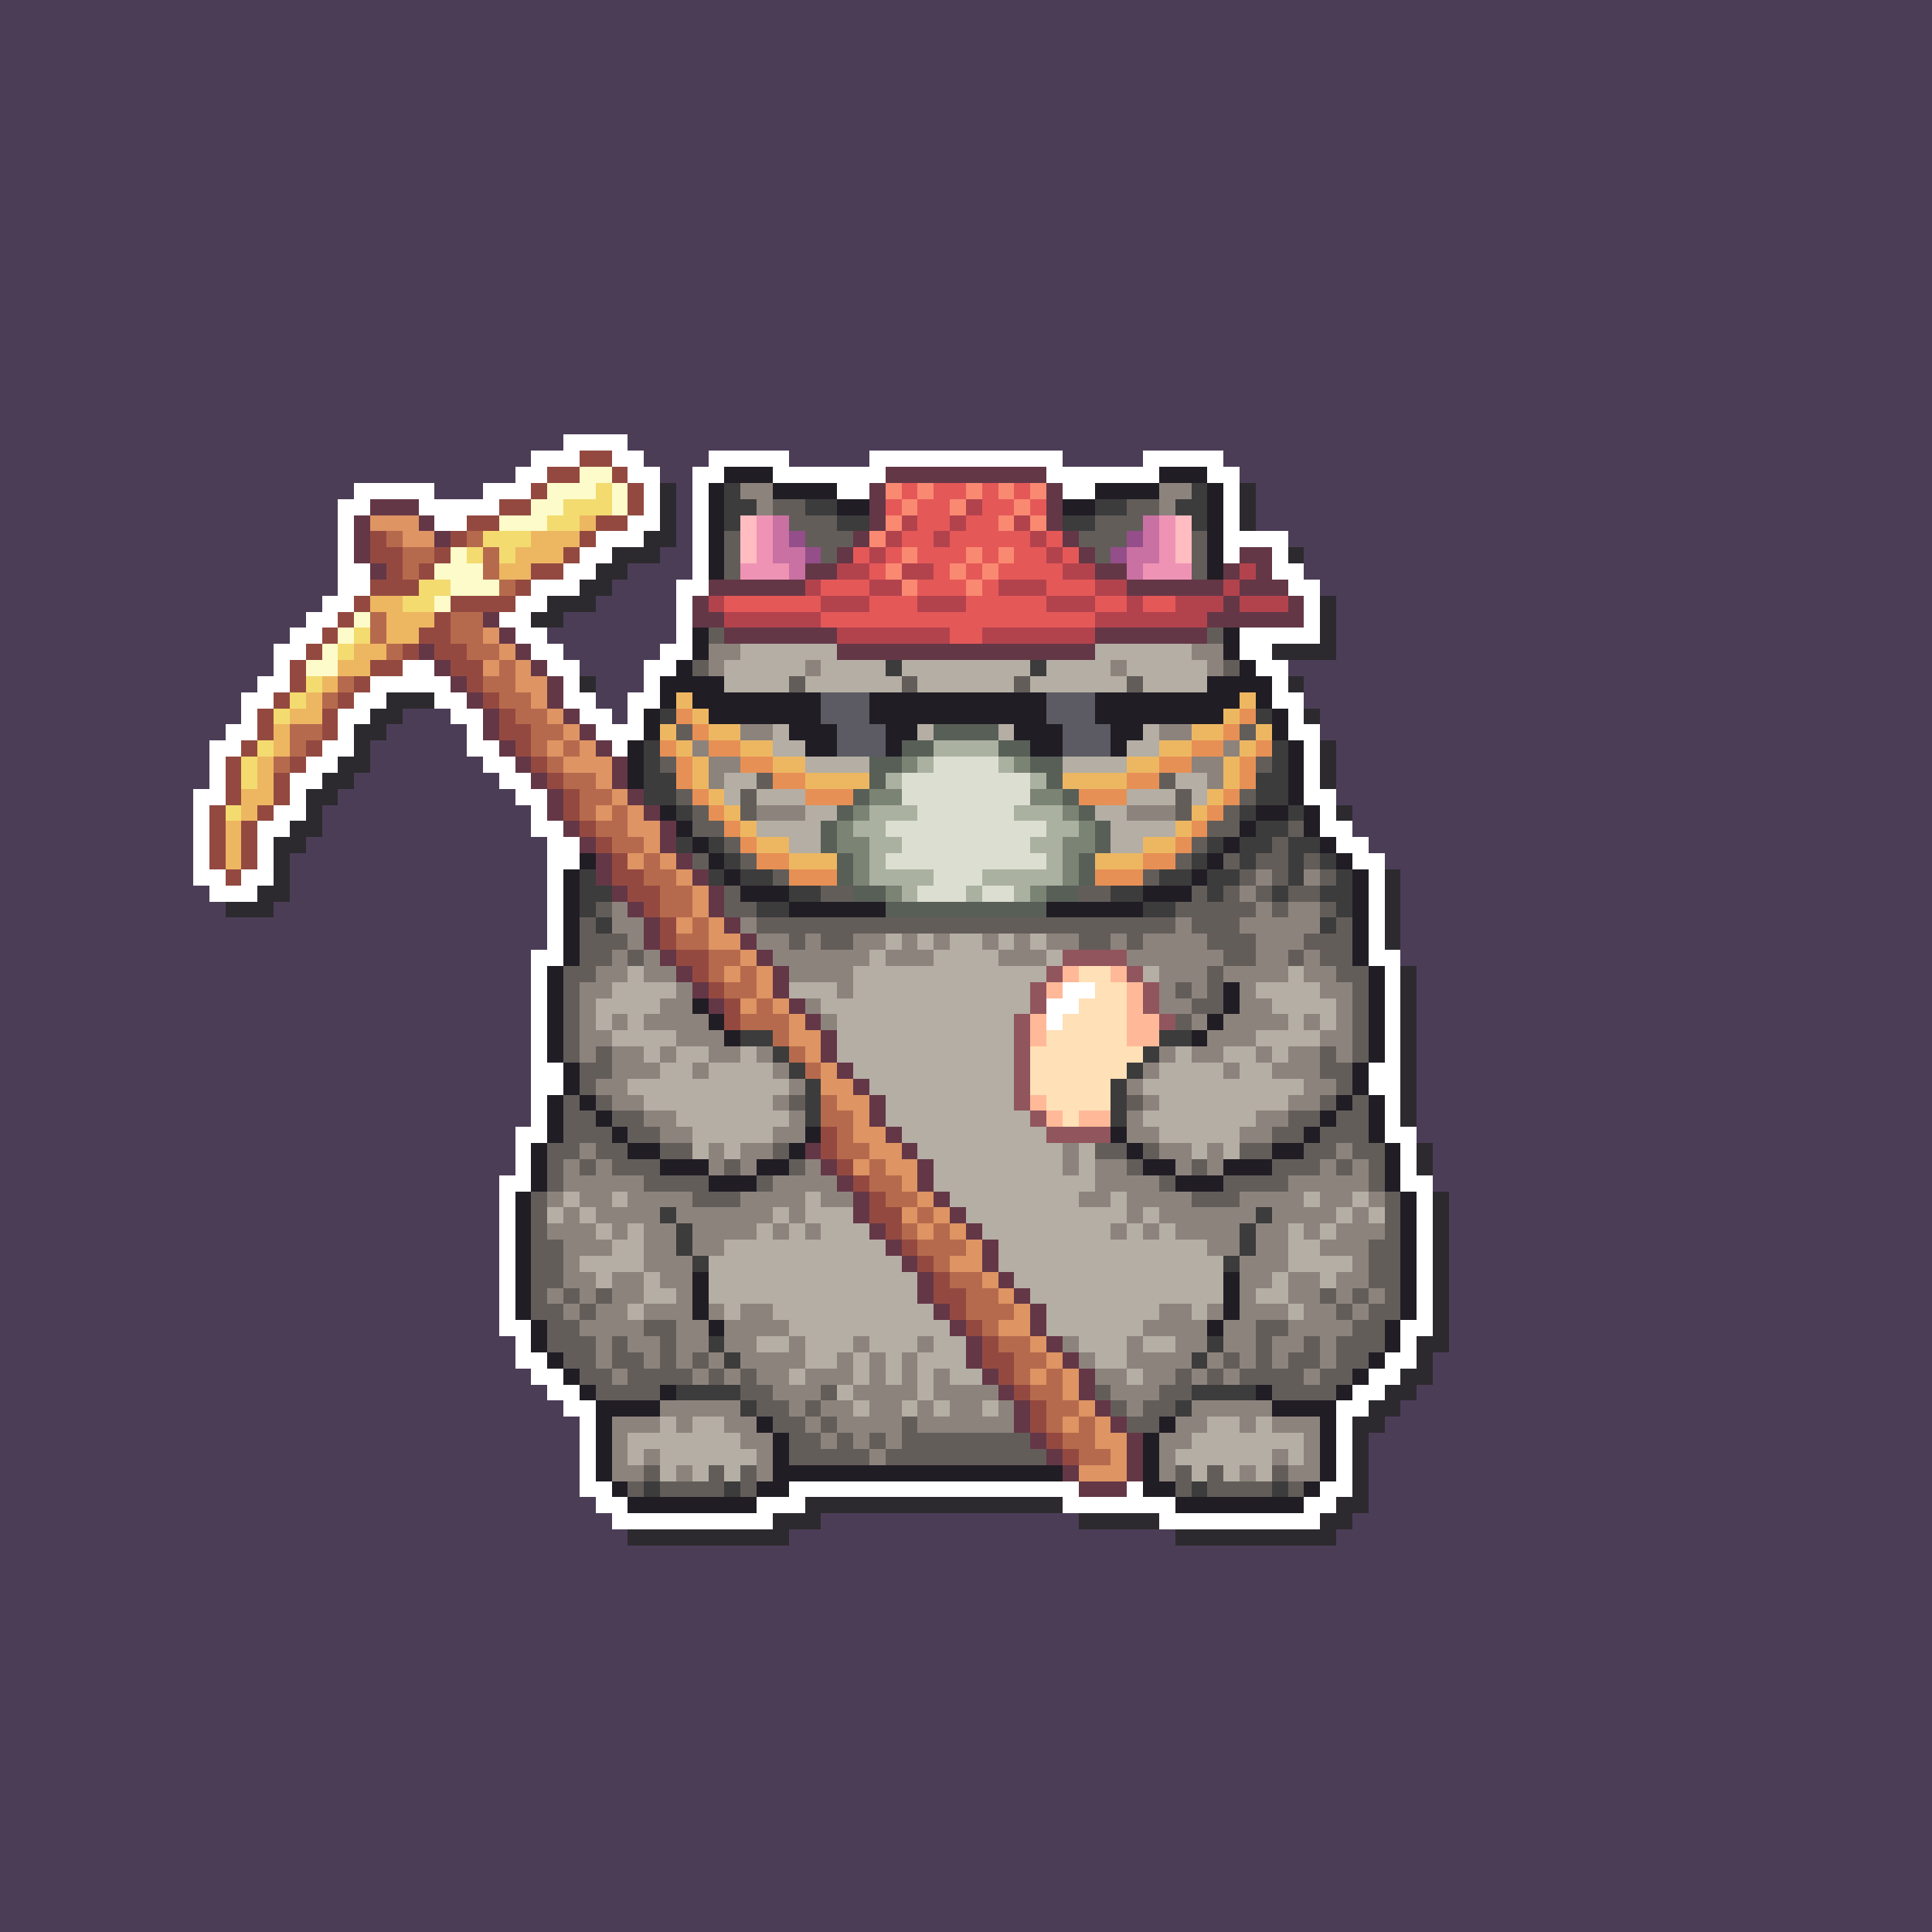 <svg xmlns="http://www.w3.org/2000/svg" shape-rendering="crispEdges" viewBox="0 -0.5 120 120" style="width:100%;height:100%;transform:translate3d(0,0,0);content-visibility:visible">
  <rect x="0" y="-0.5" width="120" height="120" fill="#333333" stroke="none"/>
  <path stroke="#4c3d57" d="M0,0 h120 M0,1 h120 M0,2 h120 M0,3 h120 M0,4 h120 M0,5 h120 
    M0,6 h120 M0,7 h120 M0,8 h120 M0,9 h120 M0,10 h120 M0,11 h120 M0,12 h120 M0,13 h120 
    M0,14 h120 M0,15 h120 M0,16 h120 M0,17 h120 M0,18 h120 M0,19 h120 M0,20 h120 
    M0,21 h120 M0,22 h120 M0,23 h120 M0,24 h120 M0,25 h120 M0,26 h120 M0,27 h35 
    M39,27 h81 M0,28 h33 M40,28 h4 M49,28 h5 M66,28 h5 M76,28 h44 M0,29 h32 M41,29 h2 
    M77,29 h43 M0,30 h22 M27,30 h3 M42,30 h1 M78,30 h42 M0,31 h21 M42,31 h1 M78,31 h42 
    M0,32 h21 M42,32 h1 M78,32 h42 M0,33 h21 M42,33 h1 M80,33 h40 M0,34 h21 M41,34 h2 
    M81,34 h39 M0,35 h21 M39,35 h4 M81,35 h39 M0,36 h21 M38,36 h4 M82,36 h38 M0,37 h20 
    M37,37 h5 M83,37 h37 M0,38 h19 M35,38 h7 M83,38 h37 M0,39 h18 M34,39 h8 M83,39 h37 
    M0,40 h17 M35,40 h6 M83,40 h37 M0,41 h17 M36,41 h4 M80,41 h40 M0,42 h16 M37,42 h3 
    M81,42 h39 M0,43 h15 M37,43 h2 M81,43 h39 M0,44 h15 M25,44 h3 M38,44 h1 M82,44 h38 
    M0,45 h14 M24,45 h5 M82,45 h38 M0,46 h13 M23,46 h6 M83,46 h37 M0,47 h13 M23,47 h7 
    M83,47 h37 M0,48 h13 M22,48 h9 M83,48 h37 M0,49 h12 M21,49 h11 M83,49 h37 M0,50 h12 
    M20,50 h13 M84,50 h36 M0,51 h12 M20,51 h13 M84,51 h36 M0,52 h12 M19,52 h15 
    M85,52 h35 M0,53 h12 M18,53 h16 M86,53 h34 M0,54 h12 M18,54 h16 M87,54 h33 
    M0,55 h13 M18,55 h16 M87,55 h33 M0,56 h14 M17,56 h17 M87,56 h33 M0,57 h34 M87,57 h33 
    M0,58 h34 M87,58 h33 M0,59 h33 M87,59 h33 M0,60 h33 M88,60 h32 M0,61 h33 M88,61 h32 
    M0,62 h33 M88,62 h32 M0,63 h33 M88,63 h32 M0,64 h33 M88,64 h32 M0,65 h33 M88,65 h32 
    M0,66 h33 M88,66 h32 M0,67 h33 M88,67 h32 M0,68 h33 M88,68 h32 M0,69 h33 M88,69 h32 
    M0,70 h32 M88,70 h32 M0,71 h32 M89,71 h31 M0,72 h32 M89,72 h31 M0,73 h31 M89,73 h31 
    M0,74 h31 M90,74 h30 M0,75 h31 M90,75 h30 M0,76 h31 M90,76 h30 M0,77 h31 M90,77 h30 
    M0,78 h31 M90,78 h30 M0,79 h31 M90,79 h30 M0,80 h31 M90,80 h30 M0,81 h31 M90,81 h30 
    M0,82 h31 M90,82 h30 M0,83 h32 M90,83 h30 M0,84 h32 M89,84 h31 M0,85 h33 M89,85 h31 
    M0,86 h34 M88,86 h32 M0,87 h35 M87,87 h33 M0,88 h36 M86,88 h34 M0,89 h36 M85,89 h35 
    M0,90 h36 M85,90 h35 M0,91 h36 M85,91 h35 M0,92 h36 M85,92 h35 M0,93 h37 M85,93 h35 
    M0,94 h38 M51,94 h16 M84,94 h36 M0,95 h39 M49,95 h24 M83,95 h37 M0,96 h120 
    M0,97 h120 M0,98 h120 M0,99 h120 M0,100 h120 M0,101 h120 M0,102 h120 M0,103 h120 
    M0,104 h120 M0,105 h120 M0,106 h120 M0,107 h120 M0,108 h120 M0,109 h120 M0,110 h120 
    M0,111 h120 M0,112 h120 M0,113 h120 M0,114 h120 M0,115 h120 M0,116 h120 M0,117 h120 
    M0,118 h120 M0,119 h120"/>
  <path stroke="#ffffff" d="M35,27 h4 M33,28 h3 M38,28 h2 M44,28 h5 M54,28 h12 
    M71,28 h5 M32,29 h2 M39,29 h2 M43,29 h2 M48,29 h7 M65,29 h7 M75,29 h2 M22,30 h5 
    M30,30 h3 M40,30 h1 M43,30 h1 M52,30 h2 M66,30 h2 M76,30 h1 M21,31 h2 M26,31 h5 
    M40,31 h1 M43,31 h1 M76,31 h1 M21,32 h1 M27,32 h2 M39,32 h2 M43,32 h1 M76,32 h1 
    M21,33 h1 M37,33 h3 M43,33 h1 M76,33 h4 M21,34 h1 M36,34 h2 M43,34 h1 M76,34 h1 
    M79,34 h1 M21,35 h2 M35,35 h2 M43,35 h1 M79,35 h2 M21,36 h2 M33,36 h3 M42,36 h2 
    M80,36 h2 M20,37 h2 M32,37 h2 M42,37 h1 M81,37 h1 M19,38 h2 M31,38 h2 M42,38 h1 
    M81,38 h1 M18,39 h2 M32,39 h2 M42,39 h1 M77,39 h5 M17,40 h2 M33,40 h2 M41,40 h2 
    M77,40 h2 M17,41 h1 M25,41 h2 M34,41 h2 M40,41 h2 M78,41 h2 M16,42 h2 M23,42 h5 
    M35,42 h1 M40,42 h1 M79,42 h1 M15,43 h2 M22,43 h2 M27,43 h2 M35,43 h2 M39,43 h2 
    M79,43 h2 M15,44 h1 M21,44 h2 M28,44 h2 M36,44 h2 M39,44 h1 M80,44 h1 M14,45 h2 
    M21,45 h1 M29,45 h1 M37,45 h3 M80,45 h2 M13,46 h2 M20,46 h2 M29,46 h2 M38,46 h1 
    M81,46 h1 M13,47 h1 M19,47 h2 M30,47 h2 M81,47 h1 M13,48 h1 M18,48 h2 M31,48 h2 
    M81,48 h1 M12,49 h2 M18,49 h1 M32,49 h2 M81,49 h2 M12,50 h1 M17,50 h2 M33,50 h1 
    M82,50 h1 M12,51 h1 M16,51 h2 M33,51 h2 M82,51 h2 M12,52 h1 M16,52 h1 M34,52 h2 
    M83,52 h2 M12,53 h1 M16,53 h1 M34,53 h2 M84,53 h2 M12,54 h2 M15,54 h2 M34,54 h1 
    M85,54 h1 M13,55 h3 M34,55 h1 M85,55 h1 M34,56 h1 M85,56 h1 M34,57 h1 M85,57 h1 
    M34,58 h1 M85,58 h1 M33,59 h2 M85,59 h2 M33,60 h1 M86,60 h1 M33,61 h1 M66,61 h2 
    M86,61 h1 M33,62 h1 M65,62 h2 M86,62 h1 M33,63 h1 M65,63 h1 M86,63 h1 M33,64 h1 
    M86,64 h1 M33,65 h1 M86,65 h1 M33,66 h2 M85,66 h2 M33,67 h2 M85,67 h2 M33,68 h1 
    M86,68 h1 M33,69 h1 M86,69 h1 M32,70 h2 M86,70 h2 M32,71 h1 M87,71 h1 M32,72 h1 
    M87,72 h1 M31,73 h2 M87,73 h2 M31,74 h1 M88,74 h1 M31,75 h1 M88,75 h1 M31,76 h1 
    M88,76 h1 M31,77 h1 M88,77 h1 M31,78 h1 M88,78 h1 M31,79 h1 M88,79 h1 M31,80 h1 
    M88,80 h1 M31,81 h1 M88,81 h1 M31,82 h2 M87,82 h2 M32,83 h1 M87,83 h1 M32,84 h2 
    M86,84 h2 M33,85 h2 M85,85 h2 M34,86 h2 M84,86 h2 M35,87 h2 M83,87 h2 M36,88 h1 
    M83,88 h1 M36,89 h1 M83,89 h1 M36,90 h1 M83,90 h1 M36,91 h1 M83,91 h1 M36,92 h2 
    M49,92 h18 M70,92 h1 M82,92 h2 M37,93 h2 M47,93 h3 M66,93 h7 M81,93 h2 M38,94 h10 
    M72,94 h10"/>
  <path stroke="#944940" d="M36,28 h2 M34,29 h2 M38,29 h1 M33,30 h1 M39,30 h1 M31,31 h2 
    M39,31 h1 M29,32 h2 M37,32 h2 M23,33 h1 M28,33 h1 M36,33 h1 M23,34 h2 M27,34 h1 
    M35,34 h1 M24,35 h1 M26,35 h1 M33,35 h2 M23,36 h3 M32,36 h1 M22,37 h1 M28,37 h4 
    M21,38 h1 M27,38 h1 M20,39 h1 M26,39 h2 M19,40 h1 M25,40 h1 M27,40 h2 M18,41 h1 
    M23,41 h2 M28,41 h2 M18,42 h1 M22,42 h1 M29,42 h1 M17,43 h1 M21,43 h1 M30,43 h1 
    M16,44 h1 M20,44 h1 M31,44 h1 M16,45 h1 M20,45 h1 M31,45 h2 M15,46 h1 M19,46 h1 
    M32,46 h1 M14,47 h1 M18,47 h1 M33,47 h1 M14,48 h1 M17,48 h1 M34,48 h1 M14,49 h1 
    M17,49 h1 M35,49 h1 M13,50 h1 M16,50 h1 M35,50 h1 M13,51 h1 M15,51 h1 M36,51 h1 
    M13,52 h1 M15,52 h1 M37,52 h1 M13,53 h1 M15,53 h1 M38,53 h1 M14,54 h1 M38,54 h2 
    M39,55 h2 M40,56 h1 M41,57 h1 M41,58 h1 M42,59 h2 M43,60 h1 M44,61 h1 M45,62 h1 
    M45,63 h1 M51,70 h1 M51,71 h1 M52,72 h1 M53,73 h1 M54,74 h1 M54,75 h2 M55,76 h1 
    M56,77 h1 M57,78 h1 M58,79 h1 M58,80 h2 M59,81 h1 M60,82 h1 M61,83 h1 M61,84 h2 
    M62,85 h1 M63,86 h1 M64,87 h1 M64,88 h1 M65,89 h1 M66,90 h1"/>
  <path stroke="#fcfbc9" d="M36,29 h2 M34,30 h3 M38,30 h1 M33,31 h2 M38,31 h1 M31,32 h3 
    M28,34 h1 M27,35 h3 M28,36 h3 M27,37 h1 M22,38 h1 M21,39 h1 M20,40 h1 M19,41 h2"/>
  <path stroke="#211d25" d="M45,29 h3 M72,29 h3 M44,30 h1 M48,30 h4 M68,30 h4 M75,30 h1 
    M44,31 h1 M52,31 h2 M66,31 h2 M75,31 h1 M44,32 h1 M75,32 h1 M44,33 h1 M75,33 h1 
    M44,34 h1 M75,34 h1 M44,35 h1 M75,35 h1 M43,39 h1 M76,39 h1 M43,40 h1 M76,40 h1 
    M42,41 h1 M77,41 h1 M41,42 h4 M75,42 h4 M41,43 h1 M43,43 h8 M54,43 h11 M68,43 h9 
    M78,43 h1 M40,44 h1 M44,44 h7 M54,44 h11 M68,44 h8 M79,44 h1 M40,45 h1 M49,45 h3 
    M55,45 h2 M63,45 h3 M69,45 h2 M79,45 h1 M39,46 h1 M50,46 h2 M55,46 h1 M64,46 h2 
    M69,46 h1 M80,46 h1 M39,47 h1 M80,47 h1 M39,48 h1 M80,48 h1 M80,49 h1 M41,50 h1 
    M78,50 h2 M81,50 h1 M42,51 h1 M77,51 h1 M81,51 h1 M43,52 h1 M76,52 h1 M82,52 h1 
    M36,53 h1 M44,53 h1 M75,53 h1 M83,53 h1 M35,54 h1 M45,54 h1 M74,54 h1 M84,54 h1 
    M35,55 h1 M46,55 h3 M71,55 h3 M84,55 h1 M35,56 h1 M49,56 h6 M65,56 h6 M84,56 h1 
    M35,57 h1 M84,57 h1 M35,58 h1 M84,58 h1 M35,59 h1 M84,59 h1 M34,60 h1 M85,60 h1 
    M34,61 h1 M76,61 h1 M85,61 h1 M34,62 h1 M43,62 h1 M76,62 h1 M85,62 h1 M34,63 h1 
    M44,63 h1 M75,63 h1 M85,63 h1 M34,64 h1 M45,64 h1 M74,64 h1 M85,64 h1 M34,65 h1 
    M85,65 h1 M35,66 h1 M84,66 h1 M35,67 h1 M84,67 h1 M34,68 h1 M36,68 h1 M83,68 h1 
    M85,68 h1 M34,69 h1 M37,69 h1 M82,69 h1 M85,69 h1 M34,70 h1 M38,70 h1 M50,70 h1 
    M69,70 h1 M81,70 h1 M85,70 h1 M33,71 h1 M39,71 h2 M49,71 h1 M70,71 h1 M79,71 h2 
    M86,71 h1 M33,72 h1 M41,72 h3 M47,72 h2 M71,72 h2 M76,72 h3 M86,72 h1 M33,73 h1 
    M44,73 h3 M73,73 h3 M86,73 h1 M32,74 h1 M87,74 h1 M32,75 h1 M87,75 h1 M32,76 h1 
    M87,76 h1 M32,77 h1 M87,77 h1 M32,78 h1 M87,78 h1 M32,79 h1 M43,79 h1 M76,79 h1 
    M87,79 h1 M32,80 h1 M43,80 h1 M76,80 h1 M87,80 h1 M32,81 h1 M43,81 h1 M76,81 h1 
    M87,81 h1 M33,82 h1 M44,82 h1 M75,82 h1 M86,82 h1 M33,83 h1 M86,83 h1 M34,84 h1 
    M85,84 h1 M35,85 h1 M84,85 h1 M36,86 h1 M41,86 h1 M78,86 h1 M83,86 h1 M37,87 h4 
    M79,87 h4 M37,88 h1 M47,88 h1 M72,88 h1 M82,88 h1 M37,89 h1 M48,89 h1 M71,89 h1 
    M82,89 h1 M37,90 h1 M48,90 h1 M71,90 h1 M82,90 h1 M37,91 h1 M48,91 h18 M71,91 h1 
    M82,91 h1 M38,92 h1 M47,92 h2 M71,92 h2 M81,92 h1 M39,93 h8 M73,93 h8"/>
  <path stroke="#643747" d="M55,29 h10 M54,30 h1 M65,30 h1 M23,31 h3 M54,31 h1 
    M65,31 h1 M22,32 h1 M26,32 h1 M54,32 h1 M65,32 h1 M22,33 h1 M27,33 h1 M53,33 h1 
    M66,33 h1 M22,34 h1 M52,34 h1 M67,34 h1 M77,34 h2 M23,35 h1 M50,35 h2 M68,35 h2 
    M76,35 h1 M78,35 h1 M44,36 h6 M70,36 h6 M77,36 h3 M43,37 h1 M76,37 h1 M80,37 h1 
    M30,38 h1 M43,38 h2 M75,38 h6 M31,39 h1 M45,39 h7 M68,39 h7 M26,40 h1 M32,40 h1 
    M52,40 h16 M27,41 h1 M33,41 h1 M28,42 h1 M34,42 h1 M29,43 h1 M34,43 h1 M30,44 h1 
    M35,44 h1 M30,45 h1 M36,45 h1 M31,46 h1 M37,46 h1 M32,47 h1 M38,47 h1 M33,48 h1 
    M38,48 h1 M34,49 h1 M39,49 h1 M34,50 h1 M40,50 h1 M35,51 h1 M41,51 h1 M36,52 h1 
    M41,52 h1 M37,53 h1 M42,53 h1 M37,54 h1 M43,54 h1 M38,55 h1 M44,55 h1 M39,56 h1 
    M44,56 h1 M40,57 h1 M45,57 h1 M40,58 h1 M46,58 h1 M41,59 h1 M47,59 h1 M42,60 h1 
    M48,60 h1 M43,61 h1 M48,61 h1 M44,62 h1 M49,62 h1 M50,63 h1 M51,64 h1 M51,65 h1 
    M52,66 h1 M53,67 h1 M54,68 h1 M54,69 h1 M55,70 h1 M50,71 h1 M56,71 h1 M51,72 h1 
    M57,72 h1 M52,73 h1 M57,73 h1 M53,74 h1 M58,74 h1 M53,75 h1 M59,75 h1 M54,76 h1 
    M60,76 h1 M55,77 h1 M61,77 h1 M56,78 h1 M61,78 h1 M57,79 h1 M62,79 h1 M57,80 h1 
    M63,80 h1 M58,81 h1 M64,81 h1 M59,82 h1 M64,82 h1 M60,83 h1 M65,83 h1 M60,84 h1 
    M66,84 h1 M61,85 h1 M67,85 h1 M62,86 h1 M67,86 h1 M63,87 h1 M68,87 h1 M63,88 h1 
    M69,88 h1 M64,89 h1 M70,89 h1 M65,90 h1 M70,90 h1 M66,91 h1 M70,91 h1 M67,92 h3"/>
  <path stroke="#f3db6f" d="M37,30 h1 M35,31 h3 M34,32 h2 M30,33 h3 M29,34 h1 M31,34 h1 
    M26,36 h2 M25,37 h2 M22,39 h1 M21,40 h1 M19,42 h1 M18,43 h1 M17,44 h1 M16,46 h1 
    M15,47 h1 M15,48 h1 M14,50 h1"/>
  <path stroke="#2c2a2e" d="M41,30 h1 M77,30 h1 M41,31 h1 M77,31 h1 M41,32 h1 M77,32 h1 
    M40,33 h2 M38,34 h3 M80,34 h1 M37,35 h2 M36,36 h2 M34,37 h3 M82,37 h1 M33,38 h2 
    M82,38 h1 M82,39 h1 M79,40 h4 M36,42 h1 M80,42 h1 M24,43 h3 M23,44 h2 M81,44 h1 
    M22,45 h2 M22,46 h1 M82,46 h1 M21,47 h2 M82,47 h1 M20,48 h2 M82,48 h1 M19,49 h2 
    M19,50 h1 M83,50 h1 M18,51 h2 M17,52 h2 M17,53 h1 M17,54 h1 M86,54 h1 M16,55 h2 
    M86,55 h1 M14,56 h3 M86,56 h1 M86,57 h1 M86,58 h1 M87,60 h1 M87,61 h1 M87,62 h1 
    M87,63 h1 M87,64 h1 M87,65 h1 M87,66 h1 M87,67 h1 M87,68 h1 M87,69 h1 M88,71 h1 
    M88,72 h1 M89,74 h1 M89,75 h1 M89,76 h1 M89,77 h1 M89,78 h1 M89,79 h1 M89,80 h1 
    M89,81 h1 M89,82 h1 M88,83 h2 M88,84 h1 M87,85 h2 M86,86 h2 M85,87 h2 M84,88 h2 
    M84,89 h1 M84,90 h1 M84,91 h1 M84,92 h1 M50,93 h16 M83,93 h2 M48,94 h3 M67,94 h5 
    M82,94 h2 M39,95 h10 M73,95 h10"/>
  <path stroke="#3c3c3c" d="M45,30 h1 M74,30 h1 M45,31 h2 M50,31 h2 M68,31 h2 M73,31 h2 
    M45,32 h1 M52,32 h2 M66,32 h2 M74,32 h1 M55,41 h1 M64,41 h1 M41,44 h1 M78,44 h1 
    M40,46 h1 M79,46 h1 M40,47 h1 M79,47 h1 M40,48 h2 M78,48 h2 M40,49 h2 M78,49 h2 
    M42,50 h1 M77,50 h1 M80,50 h1 M78,51 h2 M42,52 h1 M44,52 h1 M75,52 h1 M77,52 h2 
    M80,52 h2 M45,53 h1 M74,53 h1 M77,53 h1 M80,53 h1 M82,53 h1 M36,54 h1 M44,54 h1 
    M46,54 h2 M72,54 h2 M75,54 h2 M80,54 h1 M83,54 h1 M36,55 h2 M49,55 h2 M69,55 h2 
    M75,55 h1 M79,55 h1 M82,55 h2 M36,56 h1 M47,56 h2 M71,56 h2 M83,56 h1 M37,57 h1 
    M82,57 h1 M46,64 h2 M72,64 h2 M48,65 h1 M71,65 h1 M49,66 h1 M70,66 h1 M50,67 h1 
    M69,67 h1 M50,68 h1 M69,68 h1 M50,69 h1 M69,69 h1 M41,75 h1 M78,75 h1 M42,76 h1 
    M77,76 h1 M42,77 h1 M77,77 h1 M43,78 h1 M76,78 h1 M44,83 h1 M75,83 h1 M45,84 h1 
    M74,84 h1 M42,86 h4 M74,86 h4 M46,87 h1 M73,87 h1 M40,92 h1 M45,92 h1 M74,92 h1 
    M79,92 h1"/>
  <path stroke="#8d837d" d="M46,30 h2 M72,30 h2 M47,31 h1 M72,31 h1 M44,40 h2 M74,40 h2 
    M44,41 h1 M50,41 h1 M69,41 h1 M75,41 h1 M46,45 h2 M72,45 h2 M43,46 h1 M76,46 h1 
    M44,47 h2 M74,47 h2 M44,48 h1 M75,48 h1 M47,50 h3 M70,50 h3 M78,54 h1 M81,54 h1 
    M77,55 h1 M38,56 h1 M78,56 h1 M80,56 h2 M38,57 h2 M46,57 h1 M73,57 h1 M77,57 h5 
    M39,58 h1 M47,58 h2 M50,58 h1 M53,58 h2 M56,58 h1 M58,58 h1 M61,58 h1 M63,58 h1 
    M65,58 h2 M69,58 h1 M71,58 h4 M78,58 h3 M38,59 h1 M40,59 h1 M48,59 h6 M55,59 h3 
    M62,59 h3 M70,59 h6 M78,59 h2 M81,59 h1 M37,60 h2 M40,60 h2 M49,60 h4 M72,60 h3 
    M76,60 h4 M81,60 h2 M36,61 h2 M42,61 h1 M52,61 h1 M72,61 h1 M74,61 h1 M77,61 h1 
    M82,61 h2 M36,62 h1 M41,62 h2 M50,62 h1 M72,62 h2 M77,62 h2 M83,62 h1 M36,63 h1 
    M38,63 h1 M40,63 h4 M51,63 h1 M74,63 h1 M76,63 h4 M81,63 h1 M83,63 h1 M36,64 h2 
    M42,64 h3 M75,64 h3 M82,64 h2 M36,65 h1 M38,65 h2 M41,65 h1 M44,65 h2 M47,65 h1 
    M72,65 h1 M74,65 h2 M78,65 h1 M80,65 h2 M83,65 h1 M38,66 h3 M43,66 h1 M48,66 h1 
    M71,66 h1 M76,66 h1 M79,66 h3 M37,67 h2 M49,67 h1 M70,67 h1 M81,67 h2 M38,68 h2 
    M48,68 h1 M71,68 h1 M80,68 h2 M40,69 h2 M49,69 h1 M70,69 h1 M78,69 h2 M41,70 h2 
    M48,70 h2 M70,70 h2 M77,70 h2 M36,71 h1 M44,71 h1 M46,71 h2 M66,71 h1 M72,71 h2 
    M75,71 h1 M83,71 h1 M35,72 h1 M37,72 h1 M44,72 h1 M46,72 h1 M50,72 h1 M66,72 h1 
    M68,72 h2 M73,72 h1 M75,72 h1 M82,72 h1 M84,72 h1 M35,73 h5 M48,73 h4 M68,73 h4 
    M80,73 h5 M34,74 h1 M36,74 h2 M39,74 h4 M46,74 h4 M51,74 h2 M67,74 h2 M70,74 h4 
    M77,74 h4 M82,74 h2 M85,74 h1 M35,75 h1 M37,75 h4 M42,75 h6 M49,75 h1 M70,75 h1 
    M72,75 h6 M79,75 h4 M84,75 h1 M34,76 h3 M38,76 h1 M40,76 h2 M43,76 h4 M48,76 h1 
    M50,76 h1 M69,76 h1 M71,76 h1 M73,76 h4 M78,76 h2 M81,76 h1 M83,76 h3 M35,77 h3 
    M40,77 h2 M43,77 h2 M75,77 h2 M78,77 h2 M82,77 h3 M35,78 h1 M40,78 h3 M77,78 h3 
    M84,78 h1 M35,79 h2 M38,79 h2 M41,79 h2 M77,79 h2 M80,79 h2 M83,79 h2 M34,80 h1 
    M36,80 h1 M38,80 h2 M42,80 h1 M77,80 h1 M80,80 h2 M83,80 h1 M85,80 h1 M35,81 h1 
    M37,81 h2 M40,81 h3 M44,81 h1 M46,81 h2 M72,81 h2 M75,81 h1 M77,81 h3 M81,81 h2 
    M84,81 h1 M36,82 h4 M42,82 h2 M45,82 h4 M71,82 h4 M76,82 h2 M80,82 h4 M37,83 h1 
    M39,83 h2 M42,83 h2 M45,83 h2 M49,83 h1 M53,83 h1 M57,83 h1 M66,83 h1 M70,83 h1 
    M73,83 h2 M76,83 h2 M79,83 h2 M82,83 h1 M37,84 h1 M40,84 h1 M42,84 h1 M44,84 h1 
    M46,84 h4 M52,84 h1 M54,84 h1 M56,84 h1 M67,84 h1 M70,84 h4 M75,84 h1 M77,84 h1 
    M79,84 h1 M82,84 h1 M38,85 h1 M43,85 h1 M45,85 h1 M47,85 h2 M50,85 h3 M54,85 h1 
    M56,85 h1 M58,85 h1 M68,85 h2 M71,85 h2 M74,85 h1 M76,85 h1 M81,85 h1 M48,86 h3 
    M53,86 h4 M58,86 h4 M69,86 h3 M41,87 h5 M49,87 h1 M51,87 h2 M54,87 h2 M57,87 h1 
    M59,87 h2 M62,87 h1 M70,87 h1 M74,87 h5 M38,88 h3 M42,88 h1 M45,88 h2 M50,88 h1 
    M52,88 h4 M57,88 h6 M73,88 h2 M77,88 h1 M79,88 h3 M38,89 h1 M46,89 h2 M51,89 h1 
    M53,89 h1 M55,89 h1 M72,89 h2 M81,89 h1 M38,90 h1 M40,90 h1 M47,90 h1 M54,90 h1 
    M72,90 h1 M79,90 h1 M81,90 h1 M38,91 h2 M42,91 h1 M47,91 h1 M72,91 h1 M77,91 h1 
    M80,91 h2"/>
  <path stroke="#fa8971" d="M55,30 h1 M57,30 h1 M60,30 h1 M62,30 h1 M64,30 h1 M56,31 h1 
    M59,31 h1 M63,31 h1 M55,32 h1 M62,32 h1 M64,32 h1 M54,33 h1 M56,34 h1 M60,34 h1 
    M62,34 h1 M55,35 h1 M59,35 h1 M61,35 h1 M56,36 h1 M60,36 h1"/>
  <path stroke="#e55858" d="M56,30 h1 M58,30 h2 M61,30 h1 M63,30 h1 M55,31 h1 M57,31 h2 
    M61,31 h2 M64,31 h1 M57,32 h2 M60,32 h2 M56,33 h2 M59,33 h5 M65,33 h1 M53,34 h1 
    M55,34 h1 M57,34 h3 M61,34 h1 M63,34 h2 M66,34 h1 M54,35 h1 M58,35 h1 M60,35 h1 
    M62,35 h4 M51,36 h3 M57,36 h3 M61,36 h1 M65,36 h3 M45,37 h6 M54,37 h3 M60,37 h5 
    M68,37 h2 M71,37 h2 M51,38 h17 M59,39 h2"/>
  <path stroke="#635d5a" d="M48,31 h2 M70,31 h2 M49,32 h3 M68,32 h3 M45,33 h1 M50,33 h3 
    M67,33 h3 M74,33 h1 M45,34 h1 M51,34 h1 M68,34 h1 M74,34 h1 M45,35 h1 M74,35 h1 
    M44,39 h1 M75,39 h1 M43,41 h1 M76,41 h1 M49,42 h1 M56,42 h1 M63,42 h1 M70,42 h1 
    M42,45 h1 M77,45 h1 M41,47 h1 M78,47 h1 M47,48 h1 M72,48 h1 M42,49 h1 M46,49 h1 
    M73,49 h1 M77,49 h1 M43,50 h1 M46,50 h1 M73,50 h1 M76,50 h1 M43,51 h2 M75,51 h2 
    M80,51 h1 M45,52 h1 M74,52 h1 M79,52 h1 M43,53 h1 M46,53 h1 M73,53 h1 M76,53 h1 
    M78,53 h2 M81,53 h1 M48,54 h1 M71,54 h1 M77,54 h1 M79,54 h1 M82,54 h1 M45,55 h1 
    M51,55 h2 M67,55 h2 M74,55 h1 M76,55 h1 M78,55 h1 M80,55 h2 M37,56 h1 M45,56 h2 
    M73,56 h5 M79,56 h1 M82,56 h1 M36,57 h1 M47,57 h26 M74,57 h3 M83,57 h1 M36,58 h3 
    M49,58 h1 M51,58 h2 M67,58 h2 M70,58 h1 M75,58 h3 M81,58 h3 M36,59 h2 M39,59 h1 
    M76,59 h2 M80,59 h1 M82,59 h2 M35,60 h2 M75,60 h1 M83,60 h2 M35,61 h1 M73,61 h1 
    M75,61 h1 M84,61 h1 M35,62 h1 M74,62 h2 M84,62 h1 M35,63 h1 M73,63 h1 M84,63 h1 
    M35,64 h1 M84,64 h1 M35,65 h1 M37,65 h1 M82,65 h1 M84,65 h1 M36,66 h2 M82,66 h2 
    M36,67 h1 M83,67 h1 M35,68 h1 M37,68 h1 M49,68 h1 M70,68 h1 M82,68 h1 M84,68 h1 
    M35,69 h2 M38,69 h2 M80,69 h2 M83,69 h2 M35,70 h3 M39,70 h2 M79,70 h2 M82,70 h3 
    M34,71 h2 M37,71 h2 M41,71 h2 M48,71 h1 M68,71 h2 M71,71 h1 M77,71 h2 M81,71 h2 
    M84,71 h2 M34,72 h1 M36,72 h1 M38,72 h3 M45,72 h1 M49,72 h1 M70,72 h1 M74,72 h1 
    M79,72 h3 M83,72 h1 M85,72 h1 M34,73 h1 M40,73 h4 M47,73 h1 M72,73 h1 M76,73 h4 
    M85,73 h1 M33,74 h1 M43,74 h3 M74,74 h3 M86,74 h1 M33,75 h1 M86,75 h1 M33,76 h1 
    M86,76 h1 M33,77 h2 M85,77 h2 M33,78 h2 M85,78 h2 M33,79 h2 M85,79 h2 M33,80 h1 
    M35,80 h1 M37,80 h1 M82,80 h1 M84,80 h1 M86,80 h1 M33,81 h2 M36,81 h1 M83,81 h1 
    M85,81 h2 M34,82 h2 M40,82 h2 M78,82 h2 M84,82 h2 M34,83 h3 M38,83 h1 M41,83 h1 
    M78,83 h1 M81,83 h1 M83,83 h3 M35,84 h2 M38,84 h2 M41,84 h1 M43,84 h1 M76,84 h1 
    M78,84 h1 M80,84 h2 M83,84 h2 M36,85 h2 M39,85 h4 M44,85 h1 M46,85 h1 M73,85 h1 
    M75,85 h1 M77,85 h4 M82,85 h2 M37,86 h4 M46,86 h2 M51,86 h1 M68,86 h1 M72,86 h2 
    M79,86 h4 M47,87 h2 M50,87 h1 M69,87 h1 M71,87 h2 M48,88 h2 M51,88 h1 M56,88 h1 
    M70,88 h2 M49,89 h2 M52,89 h1 M54,89 h1 M56,89 h8 M49,90 h5 M55,90 h10 M40,91 h1 
    M44,91 h1 M46,91 h1 M73,91 h1 M75,91 h1 M79,91 h1 M39,92 h1 M41,92 h4 M46,92 h1 
    M73,92 h1 M75,92 h4 M80,92 h1"/>
  <path stroke="#b2434d" d="M60,31 h1 M56,32 h1 M59,32 h1 M63,32 h1 M55,33 h1 M58,33 h1 
    M64,33 h1 M54,34 h1 M65,34 h1 M52,35 h2 M56,35 h2 M66,35 h2 M77,35 h1 M50,36 h1 
    M54,36 h2 M62,36 h3 M68,36 h2 M76,36 h1 M44,37 h1 M51,37 h3 M57,37 h3 M65,37 h3 
    M70,37 h1 M73,37 h3 M77,37 h3 M45,38 h6 M68,38 h7 M52,39 h7 M61,39 h7"/>
  <path stroke="#de9463" d="M23,32 h3 M25,33 h2 M30,39 h1 M31,40 h1 M30,41 h1 M32,41 h1 
    M32,42 h2 M33,43 h1 M34,44 h1 M35,45 h1 M34,46 h1 M36,46 h1 M35,47 h3 M37,48 h1 
    M38,49 h1 M37,50 h1 M39,50 h1 M39,51 h2 M40,52 h1 M39,53 h1 M41,53 h1 M42,54 h1 
    M43,55 h1 M43,56 h1 M42,57 h1 M44,57 h1 M44,58 h2 M46,59 h1 M45,60 h1 M47,60 h1 
    M47,61 h1 M46,62 h1 M48,62 h1 M49,63 h1 M49,64 h2 M50,65 h1 M51,66 h1 M51,67 h2 
    M52,68 h2 M53,69 h1 M53,70 h2 M54,71 h2 M53,72 h1 M55,72 h2 M56,73 h1 M57,74 h1 
    M56,75 h1 M58,75 h1 M57,76 h1 M59,76 h1 M60,77 h1 M59,78 h2 M61,79 h1 M62,80 h1 
    M63,81 h1 M62,82 h2 M64,83 h1 M65,84 h1 M64,85 h1 M66,85 h1 M66,86 h1 M67,87 h1 
    M66,88 h1 M68,88 h1 M68,89 h2 M69,90 h1 M67,91 h3"/>
  <path stroke="#edb762" d="M36,32 h1 M33,33 h3 M32,34 h3 M31,35 h2 M23,37 h2 M24,38 h3 
    M24,39 h2 M22,40 h2 M21,41 h2 M20,42 h1 M19,43 h1 M42,43 h1 M77,43 h1 M18,44 h2 
    M43,44 h1 M76,44 h1 M17,45 h1 M41,45 h1 M44,45 h2 M74,45 h2 M78,45 h1 M17,46 h1 
    M42,46 h1 M46,46 h2 M72,46 h2 M77,46 h1 M16,47 h1 M43,47 h1 M48,47 h2 M70,47 h2 
    M76,47 h1 M16,48 h1 M43,48 h1 M50,48 h4 M66,48 h4 M76,48 h1 M15,49 h2 M44,49 h1 
    M75,49 h1 M15,50 h1 M45,50 h1 M74,50 h1 M14,51 h1 M46,51 h1 M73,51 h1 M14,52 h1 
    M47,52 h2 M71,52 h2 M14,53 h1 M49,53 h3 M68,53 h3"/>
  <path stroke="#ffbdc1" d="M46,32 h1 M73,32 h1 M46,33 h1 M73,33 h1 M46,34 h1 M73,34 h1"/>
  <path stroke="#ef93b5" d="M47,32 h1 M72,32 h1 M47,33 h1 M72,33 h1 M47,34 h1 M72,34 h1 
    M46,35 h3 M71,35 h3"/>
  <path stroke="#c971a2" d="M48,32 h1 M71,32 h1 M48,33 h1 M71,33 h1 M48,34 h2 M70,34 h2 
    M49,35 h1 M70,35 h1"/>
  <path stroke="#b66a4d" d="M24,33 h1 M29,33 h1 M25,34 h2 M30,34 h1 M25,35 h1 M30,35 h1 
    M31,36 h1 M23,38 h1 M28,38 h2 M23,39 h1 M28,39 h2 M24,40 h1 M29,40 h2 M31,41 h1 
    M21,42 h1 M30,42 h2 M20,43 h1 M31,43 h2 M32,44 h2 M18,45 h2 M33,45 h2 M18,46 h1 
    M33,46 h1 M35,46 h1 M17,47 h1 M34,47 h1 M35,48 h2 M36,49 h2 M36,50 h1 M38,50 h1 
    M37,51 h2 M38,52 h2 M40,53 h1 M40,54 h2 M41,55 h2 M41,56 h2 M43,57 h1 M42,58 h2 
    M44,59 h2 M44,60 h1 M46,60 h1 M45,61 h2 M47,62 h1 M46,63 h3 M48,64 h1 M49,65 h1 
    M50,66 h1 M51,68 h1 M51,69 h2 M52,70 h1 M52,71 h2 M54,72 h1 M54,73 h2 M55,74 h2 
    M57,75 h1 M56,76 h1 M58,76 h1 M57,77 h3 M58,78 h1 M59,79 h2 M60,80 h2 M60,81 h3 
    M61,82 h1 M62,83 h2 M63,84 h2 M63,85 h1 M65,85 h1 M64,86 h2 M65,87 h2 M65,88 h1 
    M67,88 h1 M66,89 h2 M67,90 h2"/>
  <path stroke="#944e89" d="M49,33 h1 M70,33 h1 M50,34 h1 M69,34 h1"/>
  <path stroke="#b4aea4" d="M46,40 h6 M68,40 h6 M45,41 h5 M51,41 h4 M56,41 h8 M65,41 h4 
    M70,41 h5 M45,42 h4 M50,42 h6 M57,42 h6 M64,42 h6 M71,42 h4 M48,45 h1 M57,45 h1 
    M62,45 h1 M71,45 h1 M48,46 h2 M70,46 h2 M50,47 h4 M66,47 h4 M45,48 h2 M73,48 h2 
    M45,49 h1 M47,49 h3 M70,49 h3 M74,49 h1 M50,50 h2 M68,50 h2 M47,51 h4 M69,51 h4 
    M49,52 h2 M69,52 h2 M55,58 h1 M57,58 h1 M59,58 h2 M62,58 h1 M64,58 h1 M54,59 h1 
    M58,59 h4 M65,59 h1 M39,60 h1 M53,60 h12 M71,60 h1 M80,60 h1 M38,61 h4 M49,61 h3 
    M53,61 h11 M78,61 h4 M37,62 h4 M51,62 h13 M79,62 h4 M37,63 h1 M39,63 h1 M52,63 h11 
    M80,63 h1 M82,63 h1 M38,64 h4 M52,64 h11 M78,64 h4 M40,65 h1 M42,65 h2 M46,65 h1 
    M52,65 h11 M73,65 h1 M76,65 h2 M79,65 h1 M41,66 h2 M44,66 h4 M53,66 h10 M72,66 h4 
    M77,66 h2 M39,67 h10 M54,67 h9 M71,67 h10 M40,68 h8 M55,68 h8 M72,68 h8 M42,69 h7 
    M55,69 h9 M71,69 h7 M43,70 h5 M56,70 h9 M72,70 h5 M43,71 h1 M45,71 h1 M57,71 h9 
    M67,71 h1 M74,71 h1 M76,71 h1 M58,72 h8 M67,72 h1 M58,73 h10 M35,74 h1 M38,74 h1 
    M50,74 h1 M59,74 h8 M69,74 h1 M81,74 h1 M84,74 h1 M34,75 h1 M36,75 h1 M48,75 h1 
    M50,75 h3 M60,75 h10 M71,75 h1 M83,75 h1 M85,75 h1 M37,76 h1 M39,76 h1 M47,76 h1 
    M49,76 h1 M51,76 h3 M61,76 h8 M70,76 h1 M72,76 h1 M80,76 h1 M82,76 h1 M38,77 h2 
    M45,77 h10 M62,77 h13 M80,77 h2 M36,78 h4 M44,78 h12 M62,78 h14 M80,78 h4 M37,79 h1 
    M40,79 h1 M44,79 h13 M63,79 h13 M79,79 h1 M82,79 h1 M40,80 h2 M44,80 h13 M64,80 h12 
    M78,80 h2 M39,81 h1 M45,81 h1 M48,81 h10 M65,81 h7 M74,81 h1 M80,81 h1 M49,82 h10 
    M65,82 h6 M47,83 h2 M50,83 h3 M54,83 h3 M58,83 h2 M67,83 h3 M71,83 h2 M50,84 h2 
    M53,84 h1 M55,84 h1 M57,84 h3 M68,84 h2 M49,85 h1 M53,85 h1 M55,85 h1 M57,85 h1 
    M59,85 h2 M70,85 h1 M52,86 h1 M57,86 h1 M53,87 h1 M56,87 h1 M58,87 h1 M61,87 h1 
    M41,88 h1 M43,88 h2 M75,88 h2 M78,88 h1 M39,89 h7 M74,89 h7 M39,90 h1 M41,90 h6 
    M73,90 h6 M80,90 h1 M41,91 h1 M43,91 h1 M45,91 h1 M74,91 h1 M76,91 h1 M78,91 h1"/>
  <path stroke="#5c5b63" d="M51,43 h3 M65,43 h3 M51,44 h3 M65,44 h3 M52,45 h3 M66,45 h3 
    M52,46 h3 M66,46 h3"/>
  <path stroke="#e79055" d="M42,44 h1 M77,44 h1 M43,45 h1 M76,45 h1 M41,46 h1 M44,46 h2 
    M74,46 h2 M78,46 h1 M42,47 h1 M46,47 h2 M72,47 h2 M77,47 h1 M42,48 h1 M48,48 h2 
    M70,48 h2 M77,48 h1 M43,49 h1 M50,49 h3 M67,49 h3 M76,49 h1 M44,50 h1 M75,50 h1 
    M45,51 h1 M74,51 h1 M46,52 h1 M73,52 h1 M47,53 h2 M71,53 h2 M49,54 h3 M68,54 h3"/>
  <path stroke="#585f57" d="M58,45 h4 M56,46 h2 M62,46 h2 M54,47 h2 M64,47 h2 M54,48 h1 
    M65,48 h1 M53,49 h1 M66,49 h1 M52,50 h1 M67,50 h1 M51,51 h1 M68,51 h1 M51,52 h1 
    M68,52 h1 M52,53 h1 M67,53 h1 M52,54 h1 M67,54 h1 M53,55 h2 M65,55 h2 M55,56 h10"/>
  <path stroke="#aab1a1" d="M58,46 h4 M57,47 h1 M62,47 h1 M55,48 h1 M64,48 h1 M54,50 h3 
    M63,50 h3 M53,51 h2 M65,51 h2 M54,52 h2 M64,52 h2 M54,53 h1 M65,53 h1 M54,54 h4 
    M61,54 h5 M56,55 h1 M60,55 h1 M63,55 h1"/>
  <path stroke="#7b8375" d="M56,47 h1 M63,47 h1 M54,49 h2 M64,49 h2 M53,50 h1 M66,50 h1 
    M52,51 h1 M67,51 h1 M52,52 h2 M66,52 h2 M53,53 h1 M66,53 h1 M53,54 h1 M66,54 h1 
    M55,55 h1 M64,55 h1"/>
  <path stroke="#dcded1" d="M58,47 h4 M56,48 h8 M56,49 h8 M57,50 h6 M55,51 h10 
    M56,52 h8 M55,53 h10 M58,54 h3 M57,55 h3 M61,55 h2"/>
  <path stroke="#91555d" d="M66,59 h4 M65,60 h1 M70,60 h1 M64,61 h1 M71,61 h1 M64,62 h1 
    M71,62 h1 M63,63 h1 M72,63 h1 M63,64 h1 M63,65 h1 M63,66 h1 M63,67 h1 M63,68 h1 
    M64,69 h1 M65,70 h4"/>
  <path stroke="#ffb999" d="M66,60 h1 M69,60 h1 M65,61 h1 M70,61 h1 M70,62 h1 M64,63 h1 
    M70,63 h2 M64,64 h1 M70,64 h2 M64,68 h1 M65,69 h1 M67,69 h2"/>
  <path stroke="#ffe0b7" d="M67,60 h2 M68,61 h2 M67,62 h3 M66,63 h4 M65,64 h5 M64,65 h7 
    M64,66 h6 M64,67 h5 M65,68 h4 M66,69 h1"/>
</svg>
